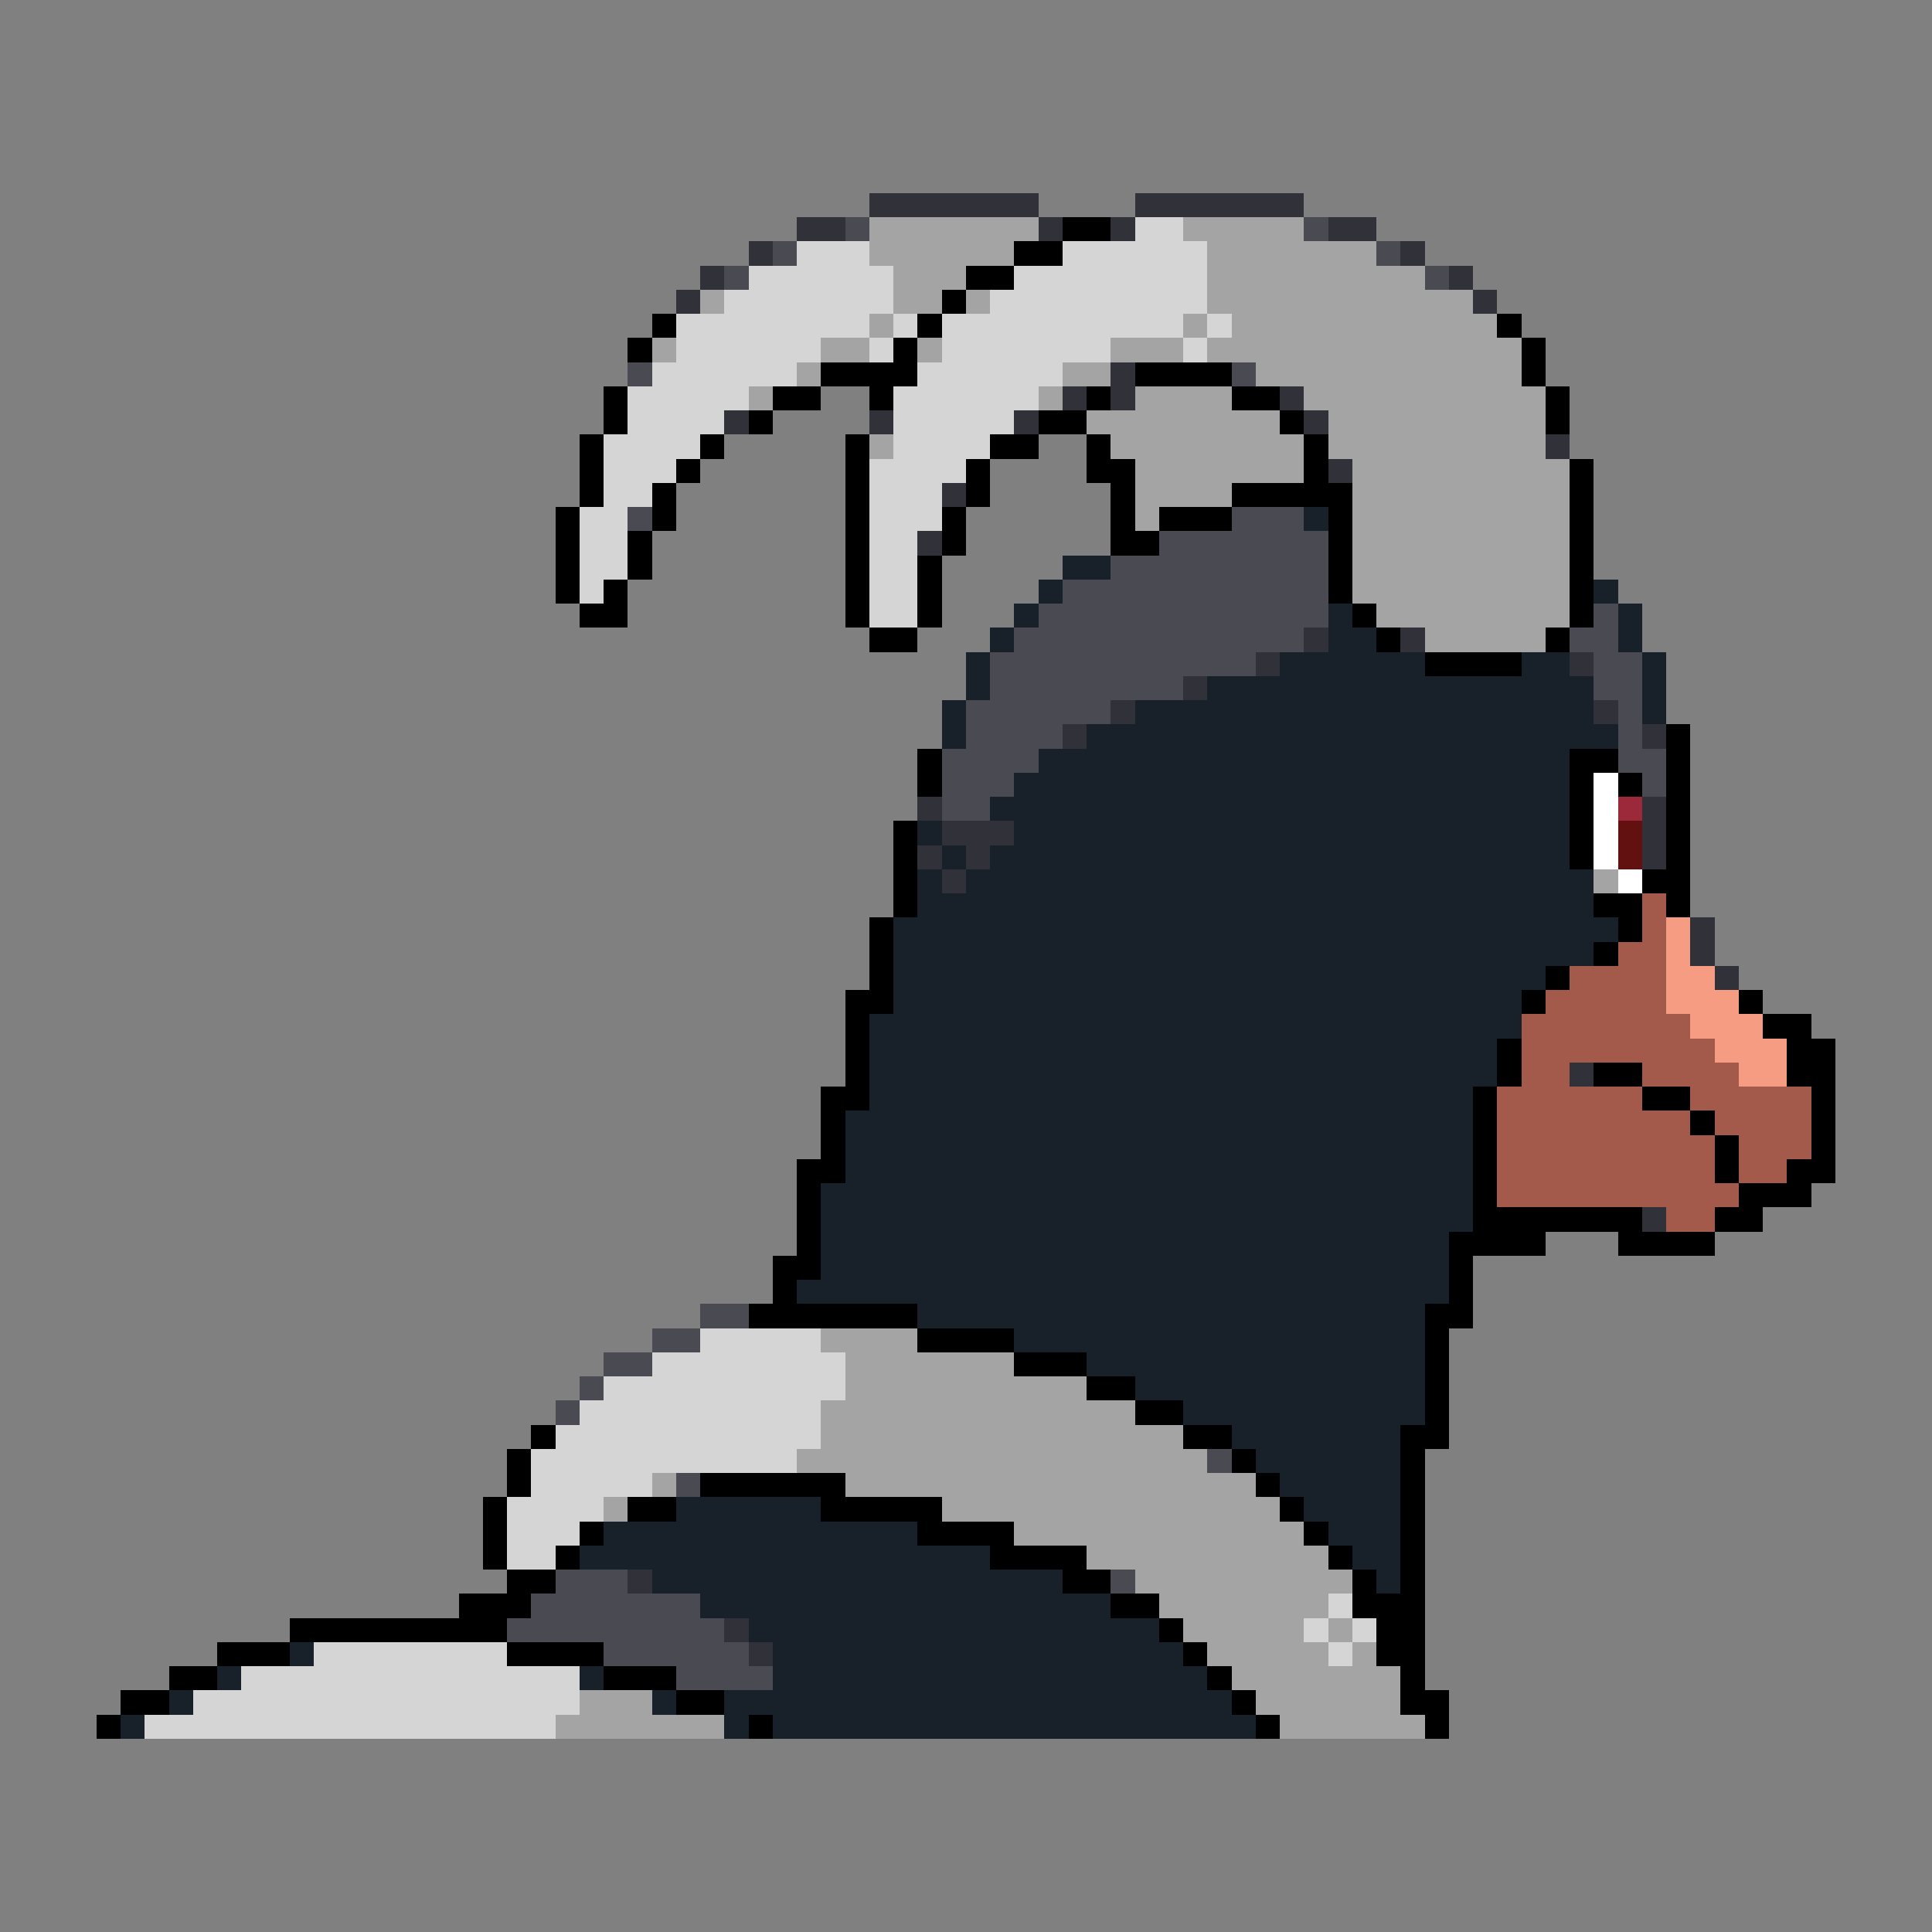 <svg xmlns="http://www.w3.org/2000/svg" viewBox="0 -0.5 80 80" shape-rendering="crispEdges">
<rect x="0" y="-0.5" width="80" height="80" fill="#808080" stroke="none"/>
<path stroke="#313139" d="M36 8h7M47 8h7M33 9h2M43 9h1M46 9h1M55 9h2M31 10h1M58 10h1M29 11h1M60 11h1M28 12h1M61 12h1M46 15h1M44 16h1M46 16h1M53 16h1M30 17h1M36 17h1M42 17h1M54 17h1M64 18h1M55 19h1M39 20h1M38 22h1M54 26h1M58 26h1M52 27h1M65 27h1M49 28h1M46 29h1M66 29h1M44 30h1M68 30h1M38 33h1M68 33h1M39 34h3M68 34h1M38 35h1M40 35h1M68 35h1M39 36h1M70 38h1M70 39h1M71 40h1M65 44h1M68 50h1M26 65h1M30 67h1M31 68h1" />
<path stroke="#4a4a52" d="M35 9h1M54 9h1M32 10h1M57 10h1M30 11h1M59 11h1M26 15h1M51 15h1M26 21h1M51 21h3M48 22h7M46 23h9M44 24h11M43 25h12M66 25h1M42 26h12M65 26h2M41 27h11M66 27h2M41 28h8M66 28h2M40 29h6M67 29h1M40 30h4M67 30h1M39 31h4M67 31h2M39 32h3M68 32h1M39 33h2M29 54h2M27 55h2M25 56h2M24 57h1M23 58h1M50 60h1M28 61h1M23 65h3M46 65h1M22 66h7M21 67h9M25 68h6M28 69h4" />
<path stroke="#a4a4a4" d="M36 9h7M49 9h5M36 10h6M50 10h7M37 11h3M50 11h9M29 12h1M37 12h2M40 12h1M50 12h11M36 13h1M49 13h1M51 13h11M27 14h1M34 14h2M38 14h1M46 14h3M50 14h13M33 15h1M44 15h2M52 15h11M31 16h1M43 16h1M47 16h4M54 16h10M45 17h8M55 17h9M36 18h1M46 18h8M55 18h9M47 19h7M56 19h9M47 20h4M56 20h9M47 21h1M56 21h9M56 22h9M56 23h9M56 24h9M57 25h8M59 26h5M66 36h1M34 55h4M35 56h7M35 57h10M34 58h13M34 59h15M33 60h17M27 61h1M35 61h17M25 62h1M39 62h14M42 63h12M45 64h10M47 65h9M48 66h7M49 67h5M55 67h1M50 68h5M56 68h1M51 69h7M24 70h3M52 70h6M23 71h7M53 71h6" />
<path stroke="#000000" d="M44 9h2M42 10h2M40 11h2M39 12h1M27 13h1M38 13h1M62 13h1M26 14h1M37 14h1M63 14h1M34 15h4M47 15h4M63 15h1M25 16h1M32 16h2M36 16h1M45 16h1M51 16h2M64 16h1M25 17h1M31 17h1M43 17h2M53 17h1M64 17h1M24 18h1M29 18h1M35 18h1M41 18h2M45 18h1M54 18h1M24 19h1M28 19h1M35 19h1M40 19h1M45 19h2M54 19h1M65 19h1M24 20h1M27 20h1M35 20h1M40 20h1M46 20h1M51 20h5M65 20h1M23 21h1M27 21h1M35 21h1M39 21h1M46 21h1M48 21h3M55 21h1M65 21h1M23 22h1M26 22h1M35 22h1M39 22h1M46 22h2M55 22h1M65 22h1M23 23h1M26 23h1M35 23h1M38 23h1M55 23h1M65 23h1M23 24h1M25 24h1M35 24h1M38 24h1M55 24h1M65 24h1M24 25h2M35 25h1M38 25h1M56 25h1M65 25h1M36 26h2M57 26h1M64 26h1M59 27h4M69 30h1M38 31h1M65 31h2M69 31h1M38 32h1M65 32h1M67 32h1M69 32h1M65 33h1M69 33h1M37 34h1M65 34h1M69 34h1M37 35h1M65 35h1M69 35h1M37 36h1M68 36h2M37 37h1M66 37h2M69 37h1M36 38h1M67 38h1M36 39h1M66 39h1M36 40h1M64 40h1M35 41h2M63 41h1M72 41h1M35 42h1M73 42h2M35 43h1M62 43h1M74 43h2M35 44h1M62 44h1M66 44h2M74 44h2M34 45h2M61 45h1M68 45h2M75 45h1M34 46h1M61 46h1M70 46h1M75 46h1M34 47h1M61 47h1M71 47h1M75 47h1M33 48h2M61 48h1M71 48h1M74 48h2M33 49h1M61 49h1M72 49h3M33 50h1M61 50h7M71 50h2M33 51h1M60 51h4M67 51h4M32 52h2M60 52h1M32 53h1M60 53h1M31 54h7M59 54h2M38 55h4M59 55h1M42 56h3M59 56h1M45 57h2M59 57h1M47 58h2M59 58h1M22 59h1M49 59h2M58 59h2M21 60h1M51 60h1M58 60h1M21 61h1M29 61h6M52 61h1M58 61h1M20 62h1M26 62h2M34 62h5M53 62h1M58 62h1M20 63h1M24 63h1M38 63h4M54 63h1M58 63h1M20 64h1M23 64h1M41 64h4M55 64h1M58 64h1M21 65h2M44 65h2M56 65h1M58 65h1M19 66h3M46 66h2M56 66h3M12 67h9M48 67h1M57 67h2M9 68h3M21 68h4M49 68h1M57 68h2M7 69h2M25 69h3M50 69h1M58 69h1M5 70h2M28 70h2M51 70h1M58 70h2M4 71h1M31 71h1M52 71h1M59 71h1" />
<path stroke="#d5d5d5" d="M47 9h2M33 10h3M44 10h6M31 11h6M42 11h8M30 12h7M41 12h9M28 13h8M37 13h1M39 13h10M50 13h1M28 14h6M36 14h1M39 14h7M49 14h1M27 15h6M38 15h6M26 16h5M37 16h6M26 17h4M37 17h5M25 18h4M37 18h4M25 19h3M36 19h4M25 20h2M36 20h3M24 21h2M36 21h3M24 22h2M36 22h2M24 23h2M36 23h2M24 24h1M36 24h2M36 25h2M29 55h5M27 56h8M25 57h10M24 58h10M23 59h11M22 60h11M22 61h5M21 62h4M21 63h3M21 64h2M55 66h1M54 67h1M56 67h1M13 68h8M55 68h1M10 69h14M8 70h16M6 71h17" />
<path stroke="#182029" d="M54 21h1M44 23h2M43 24h1M66 24h1M42 25h1M55 25h1M67 25h1M41 26h1M55 26h2M67 26h1M40 27h1M53 27h6M63 27h2M68 27h1M40 28h1M50 28h16M68 28h1M39 29h1M47 29h19M68 29h1M39 30h1M45 30h22M43 31h22M42 32h23M41 33h24M38 34h1M42 34h23M39 35h1M41 35h24M38 36h1M40 36h26M38 37h28M37 38h30M37 39h29M37 40h27M37 41h26M36 42h27M36 43h26M36 44h26M36 45h25M35 46h26M35 47h26M35 48h26M34 49h27M34 50h27M34 51h26M34 52h26M33 53h27M38 54h21M42 55h17M45 56h14M47 57h12M49 58h10M51 59h7M52 60h6M53 61h5M28 62h6M54 62h4M25 63h13M55 63h3M24 64h17M56 64h2M27 65h17M57 65h1M29 66h17M31 67h17M12 68h1M32 68h17M9 69h1M24 69h1M32 69h18M7 70h1M27 70h1M30 70h21M5 71h1M30 71h1M32 71h20" />
<path stroke="#ffffff" d="M66 32h1M66 33h1M66 34h1M66 35h1M67 36h1" />
<path stroke="#9c2939" d="M67 33h1" />
<path stroke="#621010" d="M67 34h1M67 35h1" />
<path stroke="#a45a4a" d="M68 37h1M68 38h1M67 39h2M65 40h4M64 41h5M63 42h7M63 43h8M63 44h2M68 44h4M62 45h6M70 45h5M62 46h8M71 46h4M62 47h9M72 47h3M62 48h9M72 48h2M62 49h10M69 50h2" />
<path stroke="#f69c83" d="M69 38h1M69 39h1M69 40h2M69 41h3M70 42h3M71 43h3M72 44h2" />
</svg>